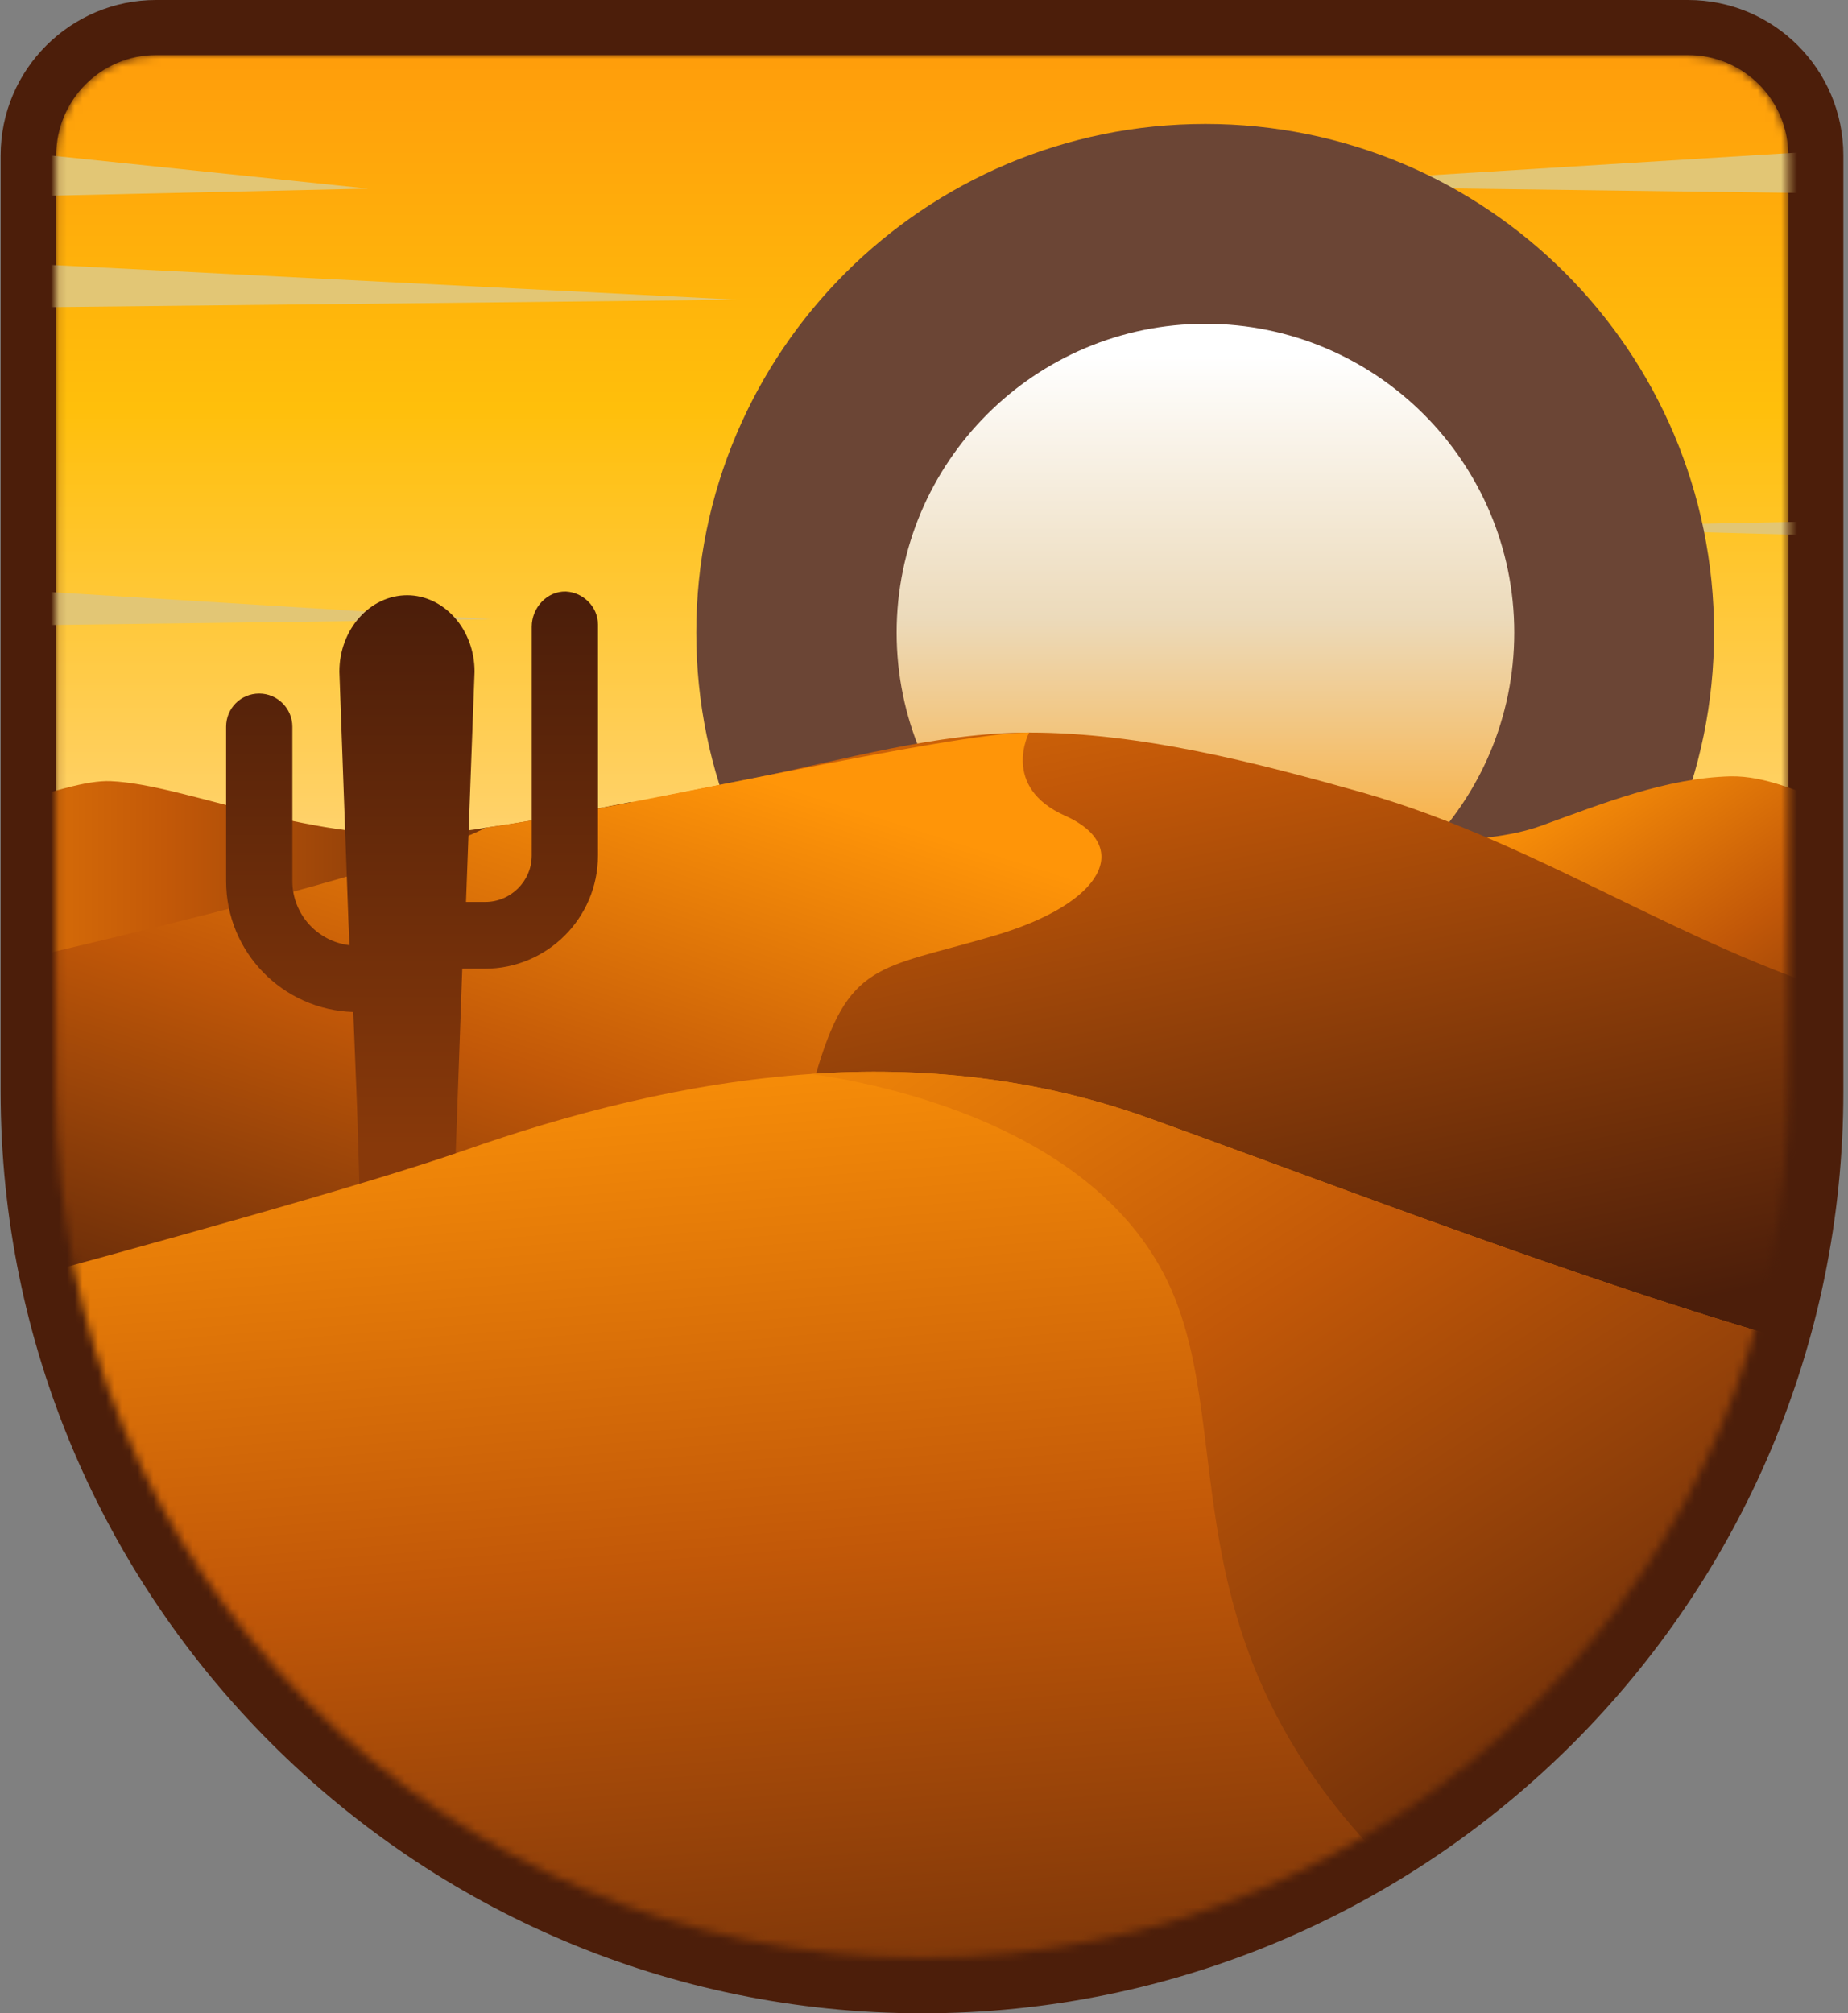 <svg width="235" height="256" viewBox="0 0 235 256" fill="none" xmlns="http://www.w3.org/2000/svg">
<rect x="0" y="0" width="235" height="256" fill="#808080" stroke="none"/>
<path d="M117.279 256C52.668 256 0.082 203.414 0.082 138.803V19.771C0.082 8.832 8.982 0 19.853 0H214.638C225.577 0 234.409 8.832 234.409 19.771V138.803C234.409 203.414 181.891 256 117.279 256Z" fill="#4C1E0A"/>
<mask id="mask0_17_4366" style="mask-type:luminance" maskUnits="userSpaceOnUse" x="7" y="7" width="221" height="242">
<path d="M117.258 248.938C56.437 248.938 7.133 199.634 7.133 138.813V19.755C7.133 12.723 12.833 7.016 19.865 7.016H214.65C221.682 7.016 227.389 12.723 227.389 19.755V138.813C227.389 199.634 178.078 248.938 117.258 248.938Z" fill="white"/>
</mask>
<g mask="url(#mask0_17_4366)">
<path d="M117.28 248.936C178.087 248.936 227.412 199.611 227.412 138.805V19.773C227.412 12.707 221.705 7 214.639 7H19.853C12.855 7 7.148 12.707 7.148 19.773V138.805C7.148 199.611 56.473 248.936 117.28 248.936Z" fill="url(#paint0_linear_17_4366)"/>
<g style="mix-blend-mode:multiply">
<path d="M254.113 65.832L194.121 67.055L260.635 68.889" fill="#E2C675"/>
</g>
<g style="mix-blend-mode:multiply">
<path d="M241.404 18.613L160.012 23.641L248.402 24.796" fill="#E2C675"/>
</g>
<g style="mix-blend-mode:multiply">
<path d="M-0.8 19.023L46.826 23.983L-4.809 25.138" fill="#E2C675"/>
</g>
<g style="mix-blend-mode:multiply">
<path d="M-5.488 33.086L93.841 38.114L-13.98 39.269" fill="#E2C675"/>
</g>
<g style="mix-blend-mode:multiply">
<path d="M-19.147 73.715L62.518 78.742L-26.145 79.897" fill="#E2C675"/>
</g>
<g style="mix-blend-mode:screen">
<path d="M217.966 80.441C217.966 116.178 189.023 145.121 153.286 145.121C117.55 145.121 88.539 116.178 88.539 80.441C88.539 44.704 117.55 15.762 153.286 15.762C189.023 15.762 217.966 44.704 217.966 80.441Z" fill="#6B4535"/>
</g>
<g style="mix-blend-mode:screen">
<path d="M204.652 80.441C204.652 108.84 181.62 131.804 153.289 131.804C124.89 131.804 101.926 108.84 101.926 80.441C101.926 52.042 124.89 29.078 153.289 29.078C181.62 29.078 204.652 52.042 204.652 80.441Z" fill="#6B4535"/>
</g>
<path style="mix-blend-mode:screen" d="M192.559 80.442C192.559 102.115 174.962 119.711 153.289 119.711C131.616 119.711 114.02 102.115 114.02 80.442C114.02 58.769 131.616 41.172 153.289 41.172C174.962 41.172 192.559 58.769 192.559 80.442Z" fill="url(#paint1_linear_17_4366)"/>
<path d="M338.021 285.28C336.254 291.327 333.944 297.238 330.751 302.877C322.19 318.503 303.167 339.429 284.28 340.448C268.789 341.331 253.842 339.157 238.42 339.293C221.616 339.474 204.834 339.633 188.076 339.769C140.427 340.267 92.778 340.765 45.129 341.264C20.625 341.535 -3.879 341.784 -28.383 342.011V117.535C-24.782 115.905 -2.294 104.287 10.343 101.026C12.653 100.414 14.624 100.075 16.118 100.142C25.766 100.55 42.004 108.295 58.649 106.733C60.144 106.597 61.842 106.393 63.812 106.053C78.895 103.879 93.706 100.007 108.789 97.629C121.222 95.591 132.025 94.911 143.031 101.773C145.885 103.54 147.991 104.762 151.252 105.985C156.823 107.956 161.103 110.537 167.15 110.469C172.11 110.402 176.186 108.907 180.942 107.752C185.834 106.529 190.929 106.801 195.889 105.034C203.77 102.181 211.855 98.92 220.076 98.716C224.56 98.648 228.636 100.686 232.849 102.113C241.613 105.17 250.445 108.499 259.006 111.964C264.916 114.41 270.284 117.331 275.923 120.117C280.95 122.631 283.532 126.368 286.657 130.648C291.006 136.559 296.373 141.858 301.061 147.497C318.046 168.015 327.897 192.134 335.303 217.612C341.689 239.489 344.135 263.336 338.021 285.28Z" fill="url(#paint2_linear_17_4366)"/>
<path d="M84.465 120.051C87.726 113.325 86.503 106.055 80.253 101.979C73.323 103.337 66.868 104.56 61.773 105.24C59.803 105.579 58.104 105.783 56.609 105.919C39.964 107.482 23.726 99.737 14.079 99.329C12.584 99.261 10.614 99.601 8.304 100.212C-2.023 102.862 -18.94 111.151 -26.753 114.955C-26.957 116.586 -27.093 118.284 -27.025 119.915C-26.889 125.35 -24.647 129.223 -22.27 133.979C-20.027 138.395 -17.106 143.015 -12.962 145.868C-7.051 149.809 1.985 150.964 8.847 152.255C22.164 154.632 34.733 151.983 46.894 146.819C60.414 141.112 77.467 134.182 84.465 120.051Z" fill="url(#paint3_linear_17_4366)"/>
<path d="M264.78 254.235C264.191 255.232 263.647 256.228 263.149 257.225C258.122 266.601 258.665 277.947 253.638 287.594C247.998 298.261 241.272 308.384 233.663 317.692C225.782 327.475 214.368 334.066 202.41 337.055C185.357 341.199 169.052 340.044 151.523 339.637C130.937 339.093 110.215 336.919 90.444 330.872C74.275 325.981 55.727 318.168 42.886 306.754C31.88 296.97 23.863 285.081 16.049 272.783C12.449 267.076 7.761 260.962 5.519 254.575C3.616 249.072 2.937 242.957 1.374 237.318C-3.042 220.741 -7.322 206.337 -6.847 188.741C-6.575 177.191 -2.566 167.679 1.306 156.809C4.703 147.501 8.508 141.318 15.642 134.524C26.512 124.265 38.809 112.104 53.824 108.231C67.684 104.63 81.476 101.777 95.676 98.991C107.022 96.681 119.183 93.148 130.869 93.148C145.001 93.148 159.676 96.953 173.196 100.758C196.16 107.28 215.047 121.208 238.079 127.526C252.143 131.399 262.877 136.562 270.147 150.694C275.582 161.361 277.621 172.979 279.319 184.8C280.814 195.603 282.852 206.134 281.629 217.072C279.998 231.679 271.642 242.21 264.78 254.235Z" fill="url(#paint4_linear_17_4366)"/>
<path d="M126.249 119.034C111.71 123.314 107.837 122.159 103.625 137.038C100.092 149.199 4.296 191.866 -30.422 206.541V129.361C-5.216 123.993 48.865 111.9 61.773 105.242C81.272 102.456 120.678 93.148 130.869 93.148C130.869 93.148 127.2 100.078 135.489 103.747C143.846 107.484 140.72 114.821 126.249 119.034Z" fill="url(#paint5_linear_17_4366)"/>
<path d="M74.818 76.503C74.07 75.756 73.119 75.281 71.964 75.213C69.586 75.145 67.616 77.251 67.616 79.697V108.775C67.616 112.036 64.966 114.686 61.705 114.686H59.259L60.346 85.404C60.346 82.754 59.395 80.308 57.833 78.542C56.27 76.775 54.096 75.688 51.786 75.688C47.03 75.688 43.157 80.036 43.157 85.404L44.312 117.268L44.448 120.189C40.372 119.714 37.178 116.249 37.178 112.036V92.401C37.178 90.091 35.276 88.189 32.966 88.189C30.588 88.189 28.754 90.091 28.754 92.401V112.036C28.754 121.072 35.956 128.41 44.924 128.682L45.399 140.639L45.739 151.782H57.764L58.784 123.179H58.987H61.637C69.586 123.179 76.04 116.724 76.04 108.775V79.425C76.04 78.27 75.565 77.251 74.818 76.503Z" fill="url(#paint6_linear_17_4366)"/>
<path d="M305.676 216.457L301.94 266.733C301.94 266.733 260.292 263.336 205.396 258.852C99.273 250.224 -56.175 237.315 -55.631 236.228C-54.884 234.665 -53.254 177.256 -53.254 177.256C-52.302 177.324 35.001 154.699 59.052 146.275C72.029 141.723 87.112 137.646 103.146 136.559C117.006 135.608 131.545 136.967 145.948 142.13C177.201 153.341 233.048 175.353 257.099 176.44C281.15 177.595 296.64 191.659 305.676 216.457Z" fill="url(#paint7_linear_17_4366)"/>
<path d="M305.679 216.457L301.942 266.733C301.942 266.733 260.295 263.336 205.399 258.852C205.172 258.762 204.969 258.648 204.787 258.512C141.739 221.145 159.879 186.428 148.397 162.784C138.817 143.081 111.845 137.782 103.148 136.559C117.008 135.608 131.548 136.967 145.951 142.13C177.204 153.341 233.051 175.353 257.102 176.44C281.153 177.595 296.643 191.659 305.679 216.457Z" fill="url(#paint8_linear_17_4366)"/>
</g>
<defs>
<linearGradient id="paint0_linear_17_4366" x1="-15.601" y1="116.81" x2="-15.601" y2="2.918" gradientUnits="userSpaceOnUse">
<stop stop-color="#FFD67F"/>
<stop offset="0.571" stop-color="#FFBF0B"/>
<stop offset="1" stop-color="#FF9A0B"/>
</linearGradient>
<linearGradient id="paint1_linear_17_4366" x1="192.526" y1="45.188" x2="192.526" y2="105.798" gradientUnits="userSpaceOnUse">
<stop stop-color="white"/>
<stop offset="0.552" stop-color="#ECDABA"/>
<stop offset="1" stop-color="#F8B248"/>
</linearGradient>
<linearGradient id="paint2_linear_17_4366" x1="225.706" y1="78.098" x2="266.09" y2="136.467" gradientUnits="userSpaceOnUse">
<stop stop-color="#FF9508"/>
<stop offset="0.43" stop-color="#C25808"/>
<stop offset="1" stop-color="#4C1E0A"/>
</linearGradient>
<linearGradient id="paint3_linear_17_4366" x1="-27.039" y1="99.327" x2="86.209" y2="99.327" gradientUnits="userSpaceOnUse">
<stop stop-color="#FF9508"/>
<stop offset="0.43" stop-color="#C25808"/>
<stop offset="1" stop-color="#4C1E0A"/>
</linearGradient>
<linearGradient id="paint4_linear_17_4366" x1="227.968" y1="19.521" x2="256.234" y2="157.02" gradientUnits="userSpaceOnUse">
<stop stop-color="#FF9508"/>
<stop offset="0.43" stop-color="#C25808"/>
<stop offset="1" stop-color="#4C1E0A"/>
</linearGradient>
<linearGradient id="paint5_linear_17_4366" x1="124.116" y1="107.61" x2="92.843" y2="205.567" gradientUnits="userSpaceOnUse">
<stop stop-color="#FF9508"/>
<stop offset="0.43" stop-color="#C25808"/>
<stop offset="1" stop-color="#4C1E0A"/>
</linearGradient>
<linearGradient id="paint6_linear_17_4366" x1="-9.48" y1="145.829" x2="-9.48" y2="76.845" gradientUnits="userSpaceOnUse">
<stop stop-color="#88390A"/>
<stop offset="1" stop-color="#4C1E0A"/>
</linearGradient>
<linearGradient id="paint7_linear_17_4366" x1="147.409" y1="121.828" x2="160.716" y2="288.406" gradientUnits="userSpaceOnUse">
<stop stop-color="#FF9508"/>
<stop offset="0.43" stop-color="#C25808"/>
<stop offset="1" stop-color="#4C1E0A"/>
</linearGradient>
<linearGradient id="paint8_linear_17_4366" x1="183.581" y1="59.247" x2="280.329" y2="208.748" gradientUnits="userSpaceOnUse">
<stop stop-color="#FF9508"/>
<stop offset="0.43" stop-color="#C25808"/>
<stop offset="1" stop-color="#4C1E0A"/>
</linearGradient>
</defs>
</svg>
